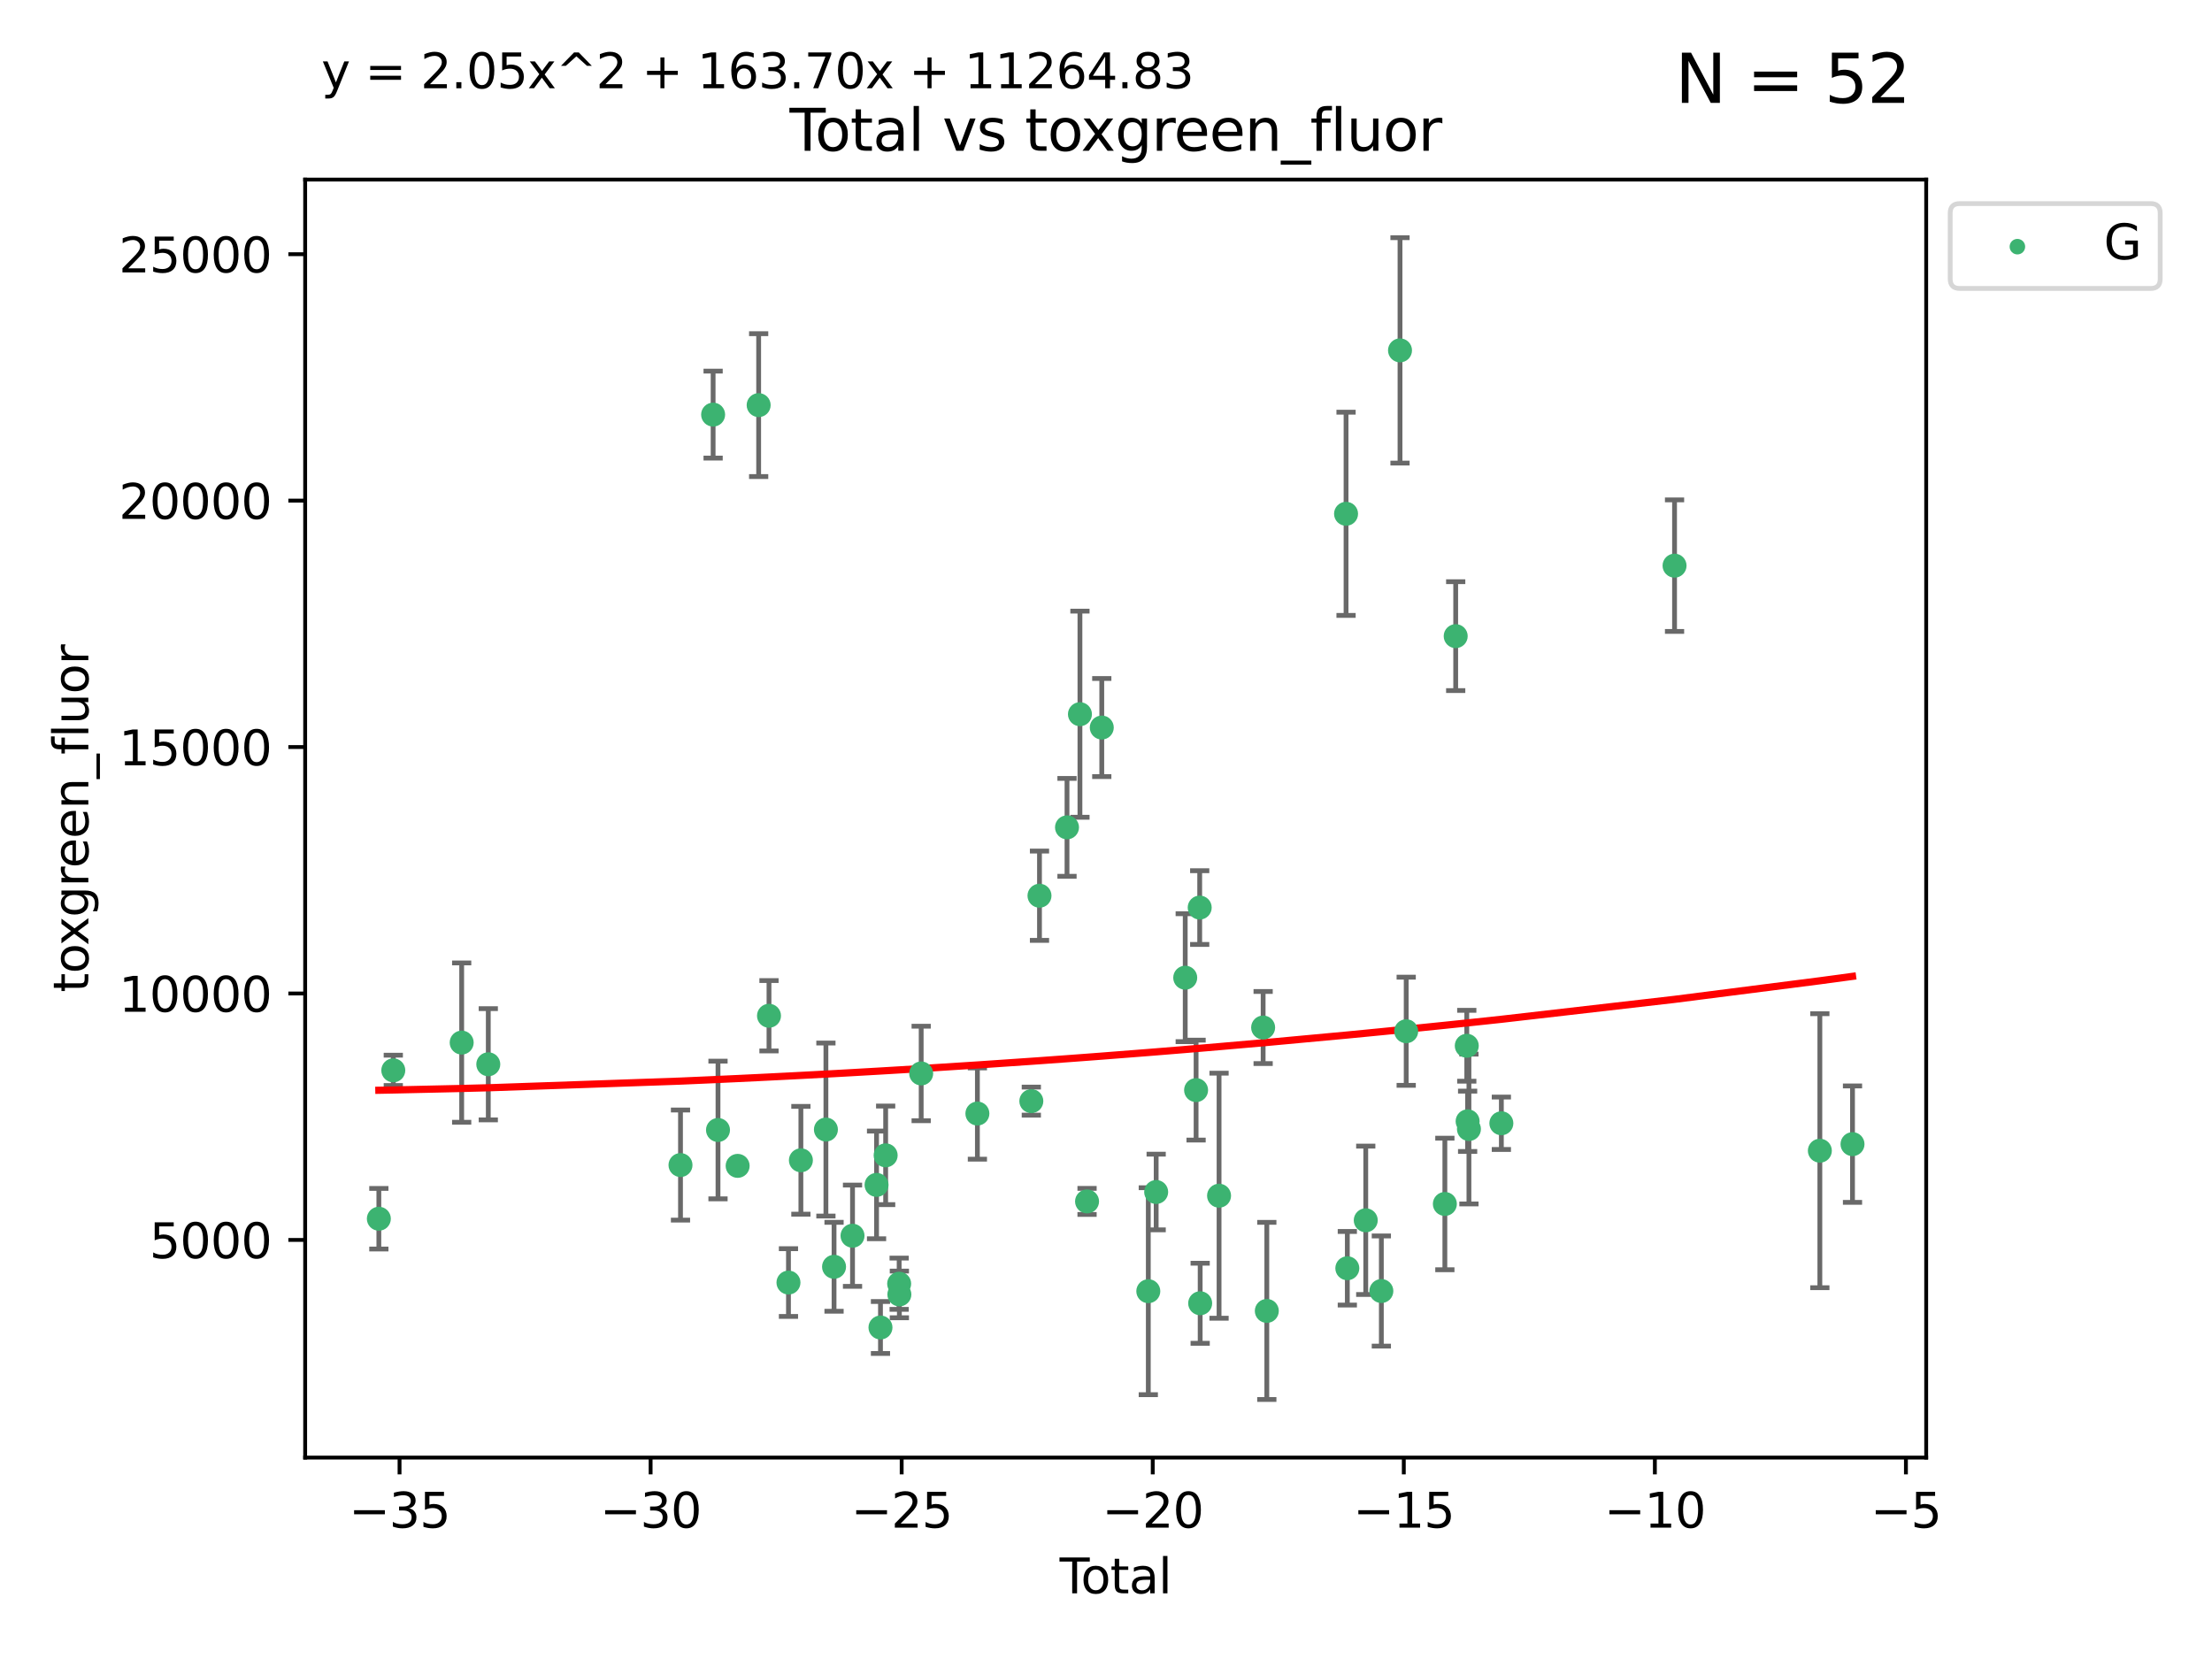 <?xml version="1.0" encoding="utf-8" standalone="no"?>
<!DOCTYPE svg PUBLIC "-//W3C//DTD SVG 1.1//EN"
  "http://www.w3.org/Graphics/SVG/1.1/DTD/svg11.dtd">
<svg xmlns:xlink="http://www.w3.org/1999/xlink" width="460.8pt" height="345.6pt" viewBox="0 0 460.8 345.6" xmlns="http://www.w3.org/2000/svg" version="1.1">
 <defs>
  <style type="text/css">*{stroke-linejoin: round; stroke-linecap: butt}</style>
 </defs>
 <g id="figure_1">
  <g id="patch_1">
   <path d="M 0 345.6 
L 460.8 345.6 
L 460.8 0 
L 0 0 
z
" style="fill: #ffffff"/>
  </g>
  <g id="axes_1">
   <g id="patch_2">
    <path d="M 63.571 303.64 
L 401.26 303.64 
L 401.26 37.411 
L 63.571 37.411 
z
" style="fill: #ffffff"/>
   </g>
   <g id="PathCollection_1">
    <defs>
     <path id="m12dd22b349" d="M 0 1.118 
C 0.297 1.118 0.581 1 0.791 0.791 
C 1 0.581 1.118 0.297 1.118 0 
C 1.118 -0.297 1 -0.581 0.791 -0.791 
C 0.581 -1 0.297 -1.118 0 -1.118 
C -0.297 -1.118 -0.581 -1 -0.791 -0.791 
C -1 -0.581 -1.118 -0.297 -1.118 0 
C -1.118 0.297 -1 0.581 -0.791 0.791 
C -0.581 1 -0.297 1.118 0 1.118 
z
" style="stroke: #3cb371"/>
    </defs>
    <g clip-path="url(#p14fd85a8a6)">
     <use xlink:href="#m12dd22b349" x="78.921" y="253.883" style="fill: #3cb371; stroke: #3cb371"/>
     <use xlink:href="#m12dd22b349" x="81.93" y="222.974" style="fill: #3cb371; stroke: #3cb371"/>
     <use xlink:href="#m12dd22b349" x="96.177" y="217.19" style="fill: #3cb371; stroke: #3cb371"/>
     <use xlink:href="#m12dd22b349" x="101.719" y="221.708" style="fill: #3cb371; stroke: #3cb371"/>
     <use xlink:href="#m12dd22b349" x="141.76" y="242.703" style="fill: #3cb371; stroke: #3cb371"/>
     <use xlink:href="#m12dd22b349" x="148.556" y="86.371" style="fill: #3cb371; stroke: #3cb371"/>
     <use xlink:href="#m12dd22b349" x="149.573" y="235.399" style="fill: #3cb371; stroke: #3cb371"/>
     <use xlink:href="#m12dd22b349" x="153.665" y="242.871" style="fill: #3cb371; stroke: #3cb371"/>
     <use xlink:href="#m12dd22b349" x="158.042" y="84.394" style="fill: #3cb371; stroke: #3cb371"/>
     <use xlink:href="#m12dd22b349" x="160.196" y="211.603" style="fill: #3cb371; stroke: #3cb371"/>
     <use xlink:href="#m12dd22b349" x="164.252" y="267.18" style="fill: #3cb371; stroke: #3cb371"/>
     <use xlink:href="#m12dd22b349" x="166.84" y="241.71" style="fill: #3cb371; stroke: #3cb371"/>
     <use xlink:href="#m12dd22b349" x="172.053" y="235.304" style="fill: #3cb371; stroke: #3cb371"/>
     <use xlink:href="#m12dd22b349" x="173.747" y="263.895" style="fill: #3cb371; stroke: #3cb371"/>
     <use xlink:href="#m12dd22b349" x="177.596" y="257.425" style="fill: #3cb371; stroke: #3cb371"/>
     <use xlink:href="#m12dd22b349" x="182.603" y="246.836" style="fill: #3cb371; stroke: #3cb371"/>
     <use xlink:href="#m12dd22b349" x="183.419" y="276.541" style="fill: #3cb371; stroke: #3cb371"/>
     <use xlink:href="#m12dd22b349" x="184.499" y="240.679" style="fill: #3cb371; stroke: #3cb371"/>
     <use xlink:href="#m12dd22b349" x="187.311" y="267.423" style="fill: #3cb371; stroke: #3cb371"/>
     <use xlink:href="#m12dd22b349" x="187.355" y="269.653" style="fill: #3cb371; stroke: #3cb371"/>
     <use xlink:href="#m12dd22b349" x="191.898" y="223.62" style="fill: #3cb371; stroke: #3cb371"/>
     <use xlink:href="#m12dd22b349" x="203.61" y="231.973" style="fill: #3cb371; stroke: #3cb371"/>
     <use xlink:href="#m12dd22b349" x="214.844" y="229.383" style="fill: #3cb371; stroke: #3cb371"/>
     <use xlink:href="#m12dd22b349" x="216.545" y="186.594" style="fill: #3cb371; stroke: #3cb371"/>
     <use xlink:href="#m12dd22b349" x="222.277" y="172.353" style="fill: #3cb371; stroke: #3cb371"/>
     <use xlink:href="#m12dd22b349" x="224.972" y="148.78" style="fill: #3cb371; stroke: #3cb371"/>
     <use xlink:href="#m12dd22b349" x="226.453" y="250.277" style="fill: #3cb371; stroke: #3cb371"/>
     <use xlink:href="#m12dd22b349" x="229.52" y="151.561" style="fill: #3cb371; stroke: #3cb371"/>
     <use xlink:href="#m12dd22b349" x="239.213" y="268.982" style="fill: #3cb371; stroke: #3cb371"/>
     <use xlink:href="#m12dd22b349" x="240.851" y="248.317" style="fill: #3cb371; stroke: #3cb371"/>
     <use xlink:href="#m12dd22b349" x="246.904" y="203.672" style="fill: #3cb371; stroke: #3cb371"/>
     <use xlink:href="#m12dd22b349" x="249.167" y="227.09" style="fill: #3cb371; stroke: #3cb371"/>
     <use xlink:href="#m12dd22b349" x="249.92" y="189.063" style="fill: #3cb371; stroke: #3cb371"/>
     <use xlink:href="#m12dd22b349" x="250.017" y="271.492" style="fill: #3cb371; stroke: #3cb371"/>
     <use xlink:href="#m12dd22b349" x="253.952" y="249.087" style="fill: #3cb371; stroke: #3cb371"/>
     <use xlink:href="#m12dd22b349" x="263.134" y="214.053" style="fill: #3cb371; stroke: #3cb371"/>
     <use xlink:href="#m12dd22b349" x="263.901" y="273.089" style="fill: #3cb371; stroke: #3cb371"/>
     <use xlink:href="#m12dd22b349" x="280.407" y="107.034" style="fill: #3cb371; stroke: #3cb371"/>
     <use xlink:href="#m12dd22b349" x="280.673" y="264.2" style="fill: #3cb371; stroke: #3cb371"/>
     <use xlink:href="#m12dd22b349" x="284.511" y="254.21" style="fill: #3cb371; stroke: #3cb371"/>
     <use xlink:href="#m12dd22b349" x="287.76" y="268.946" style="fill: #3cb371; stroke: #3cb371"/>
     <use xlink:href="#m12dd22b349" x="291.648" y="72.989" style="fill: #3cb371; stroke: #3cb371"/>
     <use xlink:href="#m12dd22b349" x="292.937" y="214.827" style="fill: #3cb371; stroke: #3cb371"/>
     <use xlink:href="#m12dd22b349" x="300.991" y="250.806" style="fill: #3cb371; stroke: #3cb371"/>
     <use xlink:href="#m12dd22b349" x="303.248" y="132.52" style="fill: #3cb371; stroke: #3cb371"/>
     <use xlink:href="#m12dd22b349" x="305.556" y="217.851" style="fill: #3cb371; stroke: #3cb371"/>
     <use xlink:href="#m12dd22b349" x="305.733" y="233.587" style="fill: #3cb371; stroke: #3cb371"/>
     <use xlink:href="#m12dd22b349" x="306.006" y="235.197" style="fill: #3cb371; stroke: #3cb371"/>
     <use xlink:href="#m12dd22b349" x="312.761" y="233.999" style="fill: #3cb371; stroke: #3cb371"/>
     <use xlink:href="#m12dd22b349" x="348.839" y="117.838" style="fill: #3cb371; stroke: #3cb371"/>
     <use xlink:href="#m12dd22b349" x="379.109" y="239.714" style="fill: #3cb371; stroke: #3cb371"/>
     <use xlink:href="#m12dd22b349" x="385.911" y="238.346" style="fill: #3cb371; stroke: #3cb371"/>
    </g>
   </g>
   <g id="matplotlib.axis_1">
    <g id="xtick_1">
     <g id="line2d_1">
      <defs>
       <path id="m8a5998ded7" d="M 0 0 
L 0 3.5 
" style="stroke: #000000; stroke-width: 0.8"/>
      </defs>
      <g>
       <use xlink:href="#m8a5998ded7" x="83.232" y="303.64" style="stroke: #000000; stroke-width: 0.8"/>
      </g>
     </g>
     <g id="text_1">
      <!-- −35 -->
      <g transform="translate(72.68 318.238)scale(0.1 -0.1)">
       <defs>
        <path id="DejaVuSans-2212" d="M 678 2272 
L 4684 2272 
L 4684 1741 
L 678 1741 
L 678 2272 
z
" transform="scale(0.016)"/>
        <path id="DejaVuSans-33" d="M 2597 2516 
Q 3050 2419 3304 2112 
Q 3559 1806 3559 1356 
Q 3559 666 3084 287 
Q 2609 -91 1734 -91 
Q 1441 -91 1130 -33 
Q 819 25 488 141 
L 488 750 
Q 750 597 1062 519 
Q 1375 441 1716 441 
Q 2309 441 2620 675 
Q 2931 909 2931 1356 
Q 2931 1769 2642 2001 
Q 2353 2234 1838 2234 
L 1294 2234 
L 1294 2753 
L 1863 2753 
Q 2328 2753 2575 2939 
Q 2822 3125 2822 3475 
Q 2822 3834 2567 4026 
Q 2313 4219 1838 4219 
Q 1578 4219 1281 4162 
Q 984 4106 628 3988 
L 628 4550 
Q 988 4650 1302 4700 
Q 1616 4750 1894 4750 
Q 2613 4750 3031 4423 
Q 3450 4097 3450 3541 
Q 3450 3153 3228 2886 
Q 3006 2619 2597 2516 
z
" transform="scale(0.016)"/>
        <path id="DejaVuSans-35" d="M 691 4666 
L 3169 4666 
L 3169 4134 
L 1269 4134 
L 1269 2991 
Q 1406 3038 1543 3061 
Q 1681 3084 1819 3084 
Q 2600 3084 3056 2656 
Q 3513 2228 3513 1497 
Q 3513 744 3044 326 
Q 2575 -91 1722 -91 
Q 1428 -91 1123 -41 
Q 819 9 494 109 
L 494 744 
Q 775 591 1075 516 
Q 1375 441 1709 441 
Q 2250 441 2565 725 
Q 2881 1009 2881 1497 
Q 2881 1984 2565 2268 
Q 2250 2553 1709 2553 
Q 1456 2553 1204 2497 
Q 953 2441 691 2322 
L 691 4666 
z
" transform="scale(0.016)"/>
       </defs>
       <use xlink:href="#DejaVuSans-2212"/>
       <use xlink:href="#DejaVuSans-33" x="83.789"/>
       <use xlink:href="#DejaVuSans-35" x="147.412"/>
      </g>
     </g>
    </g>
    <g id="xtick_2">
     <g id="line2d_2">
      <g>
       <use xlink:href="#m8a5998ded7" x="135.534" y="303.64" style="stroke: #000000; stroke-width: 0.8"/>
      </g>
     </g>
     <g id="text_2">
      <!-- −30 -->
      <g transform="translate(124.981 318.238)scale(0.1 -0.1)">
       <defs>
        <path id="DejaVuSans-30" d="M 2034 4250 
Q 1547 4250 1301 3770 
Q 1056 3291 1056 2328 
Q 1056 1369 1301 889 
Q 1547 409 2034 409 
Q 2525 409 2770 889 
Q 3016 1369 3016 2328 
Q 3016 3291 2770 3770 
Q 2525 4250 2034 4250 
z
M 2034 4750 
Q 2819 4750 3233 4129 
Q 3647 3509 3647 2328 
Q 3647 1150 3233 529 
Q 2819 -91 2034 -91 
Q 1250 -91 836 529 
Q 422 1150 422 2328 
Q 422 3509 836 4129 
Q 1250 4750 2034 4750 
z
" transform="scale(0.016)"/>
       </defs>
       <use xlink:href="#DejaVuSans-2212"/>
       <use xlink:href="#DejaVuSans-33" x="83.789"/>
       <use xlink:href="#DejaVuSans-30" x="147.412"/>
      </g>
     </g>
    </g>
    <g id="xtick_3">
     <g id="line2d_3">
      <g>
       <use xlink:href="#m8a5998ded7" x="187.835" y="303.64" style="stroke: #000000; stroke-width: 0.8"/>
      </g>
     </g>
     <g id="text_3">
      <!-- −25 -->
      <g transform="translate(177.283 318.238)scale(0.1 -0.1)">
       <defs>
        <path id="DejaVuSans-32" d="M 1228 531 
L 3431 531 
L 3431 0 
L 469 0 
L 469 531 
Q 828 903 1448 1529 
Q 2069 2156 2228 2338 
Q 2531 2678 2651 2914 
Q 2772 3150 2772 3378 
Q 2772 3750 2511 3984 
Q 2250 4219 1831 4219 
Q 1534 4219 1204 4116 
Q 875 4013 500 3803 
L 500 4441 
Q 881 4594 1212 4672 
Q 1544 4750 1819 4750 
Q 2544 4750 2975 4387 
Q 3406 4025 3406 3419 
Q 3406 3131 3298 2873 
Q 3191 2616 2906 2266 
Q 2828 2175 2409 1742 
Q 1991 1309 1228 531 
z
" transform="scale(0.016)"/>
       </defs>
       <use xlink:href="#DejaVuSans-2212"/>
       <use xlink:href="#DejaVuSans-32" x="83.789"/>
       <use xlink:href="#DejaVuSans-35" x="147.412"/>
      </g>
     </g>
    </g>
    <g id="xtick_4">
     <g id="line2d_4">
      <g>
       <use xlink:href="#m8a5998ded7" x="240.136" y="303.64" style="stroke: #000000; stroke-width: 0.8"/>
      </g>
     </g>
     <g id="text_4">
      <!-- −20 -->
      <g transform="translate(229.584 318.238)scale(0.1 -0.1)">
       <use xlink:href="#DejaVuSans-2212"/>
       <use xlink:href="#DejaVuSans-32" x="83.789"/>
       <use xlink:href="#DejaVuSans-30" x="147.412"/>
      </g>
     </g>
    </g>
    <g id="xtick_5">
     <g id="line2d_5">
      <g>
       <use xlink:href="#m8a5998ded7" x="292.437" y="303.64" style="stroke: #000000; stroke-width: 0.8"/>
      </g>
     </g>
     <g id="text_5">
      <!-- −15 -->
      <g transform="translate(281.885 318.238)scale(0.1 -0.1)">
       <defs>
        <path id="DejaVuSans-31" d="M 794 531 
L 1825 531 
L 1825 4091 
L 703 3866 
L 703 4441 
L 1819 4666 
L 2450 4666 
L 2450 531 
L 3481 531 
L 3481 0 
L 794 0 
L 794 531 
z
" transform="scale(0.016)"/>
       </defs>
       <use xlink:href="#DejaVuSans-2212"/>
       <use xlink:href="#DejaVuSans-31" x="83.789"/>
       <use xlink:href="#DejaVuSans-35" x="147.412"/>
      </g>
     </g>
    </g>
    <g id="xtick_6">
     <g id="line2d_6">
      <g>
       <use xlink:href="#m8a5998ded7" x="344.739" y="303.64" style="stroke: #000000; stroke-width: 0.8"/>
      </g>
     </g>
     <g id="text_6">
      <!-- −10 -->
      <g transform="translate(334.186 318.238)scale(0.1 -0.1)">
       <use xlink:href="#DejaVuSans-2212"/>
       <use xlink:href="#DejaVuSans-31" x="83.789"/>
       <use xlink:href="#DejaVuSans-30" x="147.412"/>
      </g>
     </g>
    </g>
    <g id="xtick_7">
     <g id="line2d_7">
      <g>
       <use xlink:href="#m8a5998ded7" x="397.04" y="303.64" style="stroke: #000000; stroke-width: 0.8"/>
      </g>
     </g>
     <g id="text_7">
      <!-- −5 -->
      <g transform="translate(389.669 318.238)scale(0.1 -0.1)">
       <use xlink:href="#DejaVuSans-2212"/>
       <use xlink:href="#DejaVuSans-35" x="83.789"/>
      </g>
     </g>
    </g>
    <g id="text_8">
     <!-- Total -->
     <g transform="translate(220.739 331.917)scale(0.1 -0.1)">
      <defs>
       <path id="DejaVuSans-54" d="M -19 4666 
L 3928 4666 
L 3928 4134 
L 2272 4134 
L 2272 0 
L 1638 0 
L 1638 4134 
L -19 4134 
L -19 4666 
z
" transform="scale(0.016)"/>
       <path id="DejaVuSans-6f" d="M 1959 3097 
Q 1497 3097 1228 2736 
Q 959 2375 959 1747 
Q 959 1119 1226 758 
Q 1494 397 1959 397 
Q 2419 397 2687 759 
Q 2956 1122 2956 1747 
Q 2956 2369 2687 2733 
Q 2419 3097 1959 3097 
z
M 1959 3584 
Q 2709 3584 3137 3096 
Q 3566 2609 3566 1747 
Q 3566 888 3137 398 
Q 2709 -91 1959 -91 
Q 1206 -91 779 398 
Q 353 888 353 1747 
Q 353 2609 779 3096 
Q 1206 3584 1959 3584 
z
" transform="scale(0.016)"/>
       <path id="DejaVuSans-74" d="M 1172 4494 
L 1172 3500 
L 2356 3500 
L 2356 3053 
L 1172 3053 
L 1172 1153 
Q 1172 725 1289 603 
Q 1406 481 1766 481 
L 2356 481 
L 2356 0 
L 1766 0 
Q 1100 0 847 248 
Q 594 497 594 1153 
L 594 3053 
L 172 3053 
L 172 3500 
L 594 3500 
L 594 4494 
L 1172 4494 
z
" transform="scale(0.016)"/>
       <path id="DejaVuSans-61" d="M 2194 1759 
Q 1497 1759 1228 1600 
Q 959 1441 959 1056 
Q 959 750 1161 570 
Q 1363 391 1709 391 
Q 2188 391 2477 730 
Q 2766 1069 2766 1631 
L 2766 1759 
L 2194 1759 
z
M 3341 1997 
L 3341 0 
L 2766 0 
L 2766 531 
Q 2569 213 2275 61 
Q 1981 -91 1556 -91 
Q 1019 -91 701 211 
Q 384 513 384 1019 
Q 384 1609 779 1909 
Q 1175 2209 1959 2209 
L 2766 2209 
L 2766 2266 
Q 2766 2663 2505 2880 
Q 2244 3097 1772 3097 
Q 1472 3097 1187 3025 
Q 903 2953 641 2809 
L 641 3341 
Q 956 3463 1253 3523 
Q 1550 3584 1831 3584 
Q 2591 3584 2966 3190 
Q 3341 2797 3341 1997 
z
" transform="scale(0.016)"/>
       <path id="DejaVuSans-6c" d="M 603 4863 
L 1178 4863 
L 1178 0 
L 603 0 
L 603 4863 
z
" transform="scale(0.016)"/>
      </defs>
      <use xlink:href="#DejaVuSans-54"/>
      <use xlink:href="#DejaVuSans-6f" x="44.084"/>
      <use xlink:href="#DejaVuSans-74" x="105.266"/>
      <use xlink:href="#DejaVuSans-61" x="144.475"/>
      <use xlink:href="#DejaVuSans-6c" x="205.754"/>
     </g>
    </g>
   </g>
   <g id="matplotlib.axis_2">
    <g id="ytick_1">
     <g id="line2d_8">
      <defs>
       <path id="m45da92b16a" d="M 0 0 
L -3.5 0 
" style="stroke: #000000; stroke-width: 0.8"/>
      </defs>
      <g>
       <use xlink:href="#m45da92b16a" x="63.571" y="258.301" style="stroke: #000000; stroke-width: 0.8"/>
      </g>
     </g>
     <g id="text_9">
      <!-- 5000 -->
      <g transform="translate(31.121 262.1)scale(0.1 -0.1)">
       <use xlink:href="#DejaVuSans-35"/>
       <use xlink:href="#DejaVuSans-30" x="63.623"/>
       <use xlink:href="#DejaVuSans-30" x="127.246"/>
       <use xlink:href="#DejaVuSans-30" x="190.869"/>
      </g>
     </g>
    </g>
    <g id="ytick_2">
     <g id="line2d_9">
      <g>
       <use xlink:href="#m45da92b16a" x="63.571" y="206.963" style="stroke: #000000; stroke-width: 0.8"/>
      </g>
     </g>
     <g id="text_10">
      <!-- 10000 -->
      <g transform="translate(24.759 210.763)scale(0.1 -0.1)">
       <use xlink:href="#DejaVuSans-31"/>
       <use xlink:href="#DejaVuSans-30" x="63.623"/>
       <use xlink:href="#DejaVuSans-30" x="127.246"/>
       <use xlink:href="#DejaVuSans-30" x="190.869"/>
       <use xlink:href="#DejaVuSans-30" x="254.492"/>
      </g>
     </g>
    </g>
    <g id="ytick_3">
     <g id="line2d_10">
      <g>
       <use xlink:href="#m45da92b16a" x="63.571" y="155.626" style="stroke: #000000; stroke-width: 0.8"/>
      </g>
     </g>
     <g id="text_11">
      <!-- 15000 -->
      <g transform="translate(24.759 159.425)scale(0.1 -0.1)">
       <use xlink:href="#DejaVuSans-31"/>
       <use xlink:href="#DejaVuSans-35" x="63.623"/>
       <use xlink:href="#DejaVuSans-30" x="127.246"/>
       <use xlink:href="#DejaVuSans-30" x="190.869"/>
       <use xlink:href="#DejaVuSans-30" x="254.492"/>
      </g>
     </g>
    </g>
    <g id="ytick_4">
     <g id="line2d_11">
      <g>
       <use xlink:href="#m45da92b16a" x="63.571" y="104.288" style="stroke: #000000; stroke-width: 0.8"/>
      </g>
     </g>
     <g id="text_12">
      <!-- 20000 -->
      <g transform="translate(24.759 108.088)scale(0.1 -0.1)">
       <use xlink:href="#DejaVuSans-32"/>
       <use xlink:href="#DejaVuSans-30" x="63.623"/>
       <use xlink:href="#DejaVuSans-30" x="127.246"/>
       <use xlink:href="#DejaVuSans-30" x="190.869"/>
       <use xlink:href="#DejaVuSans-30" x="254.492"/>
      </g>
     </g>
    </g>
    <g id="ytick_5">
     <g id="line2d_12">
      <g>
       <use xlink:href="#m45da92b16a" x="63.571" y="52.951" style="stroke: #000000; stroke-width: 0.8"/>
      </g>
     </g>
     <g id="text_13">
      <!-- 25000 -->
      <g transform="translate(24.759 56.75)scale(0.1 -0.1)">
       <use xlink:href="#DejaVuSans-32"/>
       <use xlink:href="#DejaVuSans-35" x="63.623"/>
       <use xlink:href="#DejaVuSans-30" x="127.246"/>
       <use xlink:href="#DejaVuSans-30" x="190.869"/>
       <use xlink:href="#DejaVuSans-30" x="254.492"/>
      </g>
     </g>
    </g>
    <g id="text_14">
     <!-- toxgreen_fluor -->
     <g transform="translate(18.401 206.72)rotate(-90)scale(0.1 -0.1)">
      <defs>
       <path id="DejaVuSans-78" d="M 3513 3500 
L 2247 1797 
L 3578 0 
L 2900 0 
L 1881 1375 
L 863 0 
L 184 0 
L 1544 1831 
L 300 3500 
L 978 3500 
L 1906 2253 
L 2834 3500 
L 3513 3500 
z
" transform="scale(0.016)"/>
       <path id="DejaVuSans-67" d="M 2906 1791 
Q 2906 2416 2648 2759 
Q 2391 3103 1925 3103 
Q 1463 3103 1205 2759 
Q 947 2416 947 1791 
Q 947 1169 1205 825 
Q 1463 481 1925 481 
Q 2391 481 2648 825 
Q 2906 1169 2906 1791 
z
M 3481 434 
Q 3481 -459 3084 -895 
Q 2688 -1331 1869 -1331 
Q 1566 -1331 1297 -1286 
Q 1028 -1241 775 -1147 
L 775 -588 
Q 1028 -725 1275 -790 
Q 1522 -856 1778 -856 
Q 2344 -856 2625 -561 
Q 2906 -266 2906 331 
L 2906 616 
Q 2728 306 2450 153 
Q 2172 0 1784 0 
Q 1141 0 747 490 
Q 353 981 353 1791 
Q 353 2603 747 3093 
Q 1141 3584 1784 3584 
Q 2172 3584 2450 3431 
Q 2728 3278 2906 2969 
L 2906 3500 
L 3481 3500 
L 3481 434 
z
" transform="scale(0.016)"/>
       <path id="DejaVuSans-72" d="M 2631 2963 
Q 2534 3019 2420 3045 
Q 2306 3072 2169 3072 
Q 1681 3072 1420 2755 
Q 1159 2438 1159 1844 
L 1159 0 
L 581 0 
L 581 3500 
L 1159 3500 
L 1159 2956 
Q 1341 3275 1631 3429 
Q 1922 3584 2338 3584 
Q 2397 3584 2469 3576 
Q 2541 3569 2628 3553 
L 2631 2963 
z
" transform="scale(0.016)"/>
       <path id="DejaVuSans-65" d="M 3597 1894 
L 3597 1613 
L 953 1613 
Q 991 1019 1311 708 
Q 1631 397 2203 397 
Q 2534 397 2845 478 
Q 3156 559 3463 722 
L 3463 178 
Q 3153 47 2828 -22 
Q 2503 -91 2169 -91 
Q 1331 -91 842 396 
Q 353 884 353 1716 
Q 353 2575 817 3079 
Q 1281 3584 2069 3584 
Q 2775 3584 3186 3129 
Q 3597 2675 3597 1894 
z
M 3022 2063 
Q 3016 2534 2758 2815 
Q 2500 3097 2075 3097 
Q 1594 3097 1305 2825 
Q 1016 2553 972 2059 
L 3022 2063 
z
" transform="scale(0.016)"/>
       <path id="DejaVuSans-6e" d="M 3513 2113 
L 3513 0 
L 2938 0 
L 2938 2094 
Q 2938 2591 2744 2837 
Q 2550 3084 2163 3084 
Q 1697 3084 1428 2787 
Q 1159 2491 1159 1978 
L 1159 0 
L 581 0 
L 581 3500 
L 1159 3500 
L 1159 2956 
Q 1366 3272 1645 3428 
Q 1925 3584 2291 3584 
Q 2894 3584 3203 3211 
Q 3513 2838 3513 2113 
z
" transform="scale(0.016)"/>
       <path id="DejaVuSans-5f" d="M 3263 -1063 
L 3263 -1509 
L -63 -1509 
L -63 -1063 
L 3263 -1063 
z
" transform="scale(0.016)"/>
       <path id="DejaVuSans-66" d="M 2375 4863 
L 2375 4384 
L 1825 4384 
Q 1516 4384 1395 4259 
Q 1275 4134 1275 3809 
L 1275 3500 
L 2222 3500 
L 2222 3053 
L 1275 3053 
L 1275 0 
L 697 0 
L 697 3053 
L 147 3053 
L 147 3500 
L 697 3500 
L 697 3744 
Q 697 4328 969 4595 
Q 1241 4863 1831 4863 
L 2375 4863 
z
" transform="scale(0.016)"/>
       <path id="DejaVuSans-75" d="M 544 1381 
L 544 3500 
L 1119 3500 
L 1119 1403 
Q 1119 906 1312 657 
Q 1506 409 1894 409 
Q 2359 409 2629 706 
Q 2900 1003 2900 1516 
L 2900 3500 
L 3475 3500 
L 3475 0 
L 2900 0 
L 2900 538 
Q 2691 219 2414 64 
Q 2138 -91 1772 -91 
Q 1169 -91 856 284 
Q 544 659 544 1381 
z
M 1991 3584 
L 1991 3584 
z
" transform="scale(0.016)"/>
      </defs>
      <use xlink:href="#DejaVuSans-74"/>
      <use xlink:href="#DejaVuSans-6f" x="39.209"/>
      <use xlink:href="#DejaVuSans-78" x="97.266"/>
      <use xlink:href="#DejaVuSans-67" x="156.445"/>
      <use xlink:href="#DejaVuSans-72" x="219.922"/>
      <use xlink:href="#DejaVuSans-65" x="258.785"/>
      <use xlink:href="#DejaVuSans-65" x="320.309"/>
      <use xlink:href="#DejaVuSans-6e" x="381.832"/>
      <use xlink:href="#DejaVuSans-5f" x="445.211"/>
      <use xlink:href="#DejaVuSans-66" x="495.211"/>
      <use xlink:href="#DejaVuSans-6c" x="530.416"/>
      <use xlink:href="#DejaVuSans-75" x="558.199"/>
      <use xlink:href="#DejaVuSans-6f" x="621.578"/>
      <use xlink:href="#DejaVuSans-72" x="682.76"/>
     </g>
    </g>
   </g>
   <g id="LineCollection_1">
    <path d="M 78.921 260.196 
L 78.921 247.571 
" clip-path="url(#p14fd85a8a6)" style="fill: none; stroke: #696969"/>
    <path d="M 81.93 226.137 
L 81.93 219.812 
" clip-path="url(#p14fd85a8a6)" style="fill: none; stroke: #696969"/>
    <path d="M 96.177 233.783 
L 96.177 200.597 
" clip-path="url(#p14fd85a8a6)" style="fill: none; stroke: #696969"/>
    <path d="M 101.719 233.297 
L 101.719 210.12 
" clip-path="url(#p14fd85a8a6)" style="fill: none; stroke: #696969"/>
    <path d="M 141.76 254.172 
L 141.76 231.235 
" clip-path="url(#p14fd85a8a6)" style="fill: none; stroke: #696969"/>
    <path d="M 148.556 95.429 
L 148.556 77.312 
" clip-path="url(#p14fd85a8a6)" style="fill: none; stroke: #696969"/>
    <path d="M 149.573 249.74 
L 149.573 221.058 
" clip-path="url(#p14fd85a8a6)" style="fill: none; stroke: #696969"/>
    <path d="M 153.665 243.743 
L 153.665 241.999 
" clip-path="url(#p14fd85a8a6)" style="fill: none; stroke: #696969"/>
    <path d="M 158.042 99.276 
L 158.042 69.512 
" clip-path="url(#p14fd85a8a6)" style="fill: none; stroke: #696969"/>
    <path d="M 160.196 218.932 
L 160.196 204.273 
" clip-path="url(#p14fd85a8a6)" style="fill: none; stroke: #696969"/>
    <path d="M 164.252 274.238 
L 164.252 260.123 
" clip-path="url(#p14fd85a8a6)" style="fill: none; stroke: #696969"/>
    <path d="M 166.84 252.937 
L 166.84 230.482 
" clip-path="url(#p14fd85a8a6)" style="fill: none; stroke: #696969"/>
    <path d="M 172.053 253.326 
L 172.053 217.281 
" clip-path="url(#p14fd85a8a6)" style="fill: none; stroke: #696969"/>
    <path d="M 173.747 273.159 
L 173.747 254.632 
" clip-path="url(#p14fd85a8a6)" style="fill: none; stroke: #696969"/>
    <path d="M 177.596 267.974 
L 177.596 246.876 
" clip-path="url(#p14fd85a8a6)" style="fill: none; stroke: #696969"/>
    <path d="M 182.603 258.051 
L 182.603 235.621 
" clip-path="url(#p14fd85a8a6)" style="fill: none; stroke: #696969"/>
    <path d="M 183.419 281.956 
L 183.419 271.127 
" clip-path="url(#p14fd85a8a6)" style="fill: none; stroke: #696969"/>
    <path d="M 184.499 250.945 
L 184.499 230.413 
" clip-path="url(#p14fd85a8a6)" style="fill: none; stroke: #696969"/>
    <path d="M 187.311 272.764 
L 187.311 262.082 
" clip-path="url(#p14fd85a8a6)" style="fill: none; stroke: #696969"/>
    <path d="M 187.355 274.516 
L 187.355 264.79 
" clip-path="url(#p14fd85a8a6)" style="fill: none; stroke: #696969"/>
    <path d="M 191.898 233.463 
L 191.898 213.778 
" clip-path="url(#p14fd85a8a6)" style="fill: none; stroke: #696969"/>
    <path d="M 203.61 241.476 
L 203.61 222.47 
" clip-path="url(#p14fd85a8a6)" style="fill: none; stroke: #696969"/>
    <path d="M 214.844 232.304 
L 214.844 226.463 
" clip-path="url(#p14fd85a8a6)" style="fill: none; stroke: #696969"/>
    <path d="M 216.545 195.897 
L 216.545 177.292 
" clip-path="url(#p14fd85a8a6)" style="fill: none; stroke: #696969"/>
    <path d="M 222.277 182.55 
L 222.277 162.155 
" clip-path="url(#p14fd85a8a6)" style="fill: none; stroke: #696969"/>
    <path d="M 224.972 170.248 
L 224.972 127.311 
" clip-path="url(#p14fd85a8a6)" style="fill: none; stroke: #696969"/>
    <path d="M 226.453 252.99 
L 226.453 247.564 
" clip-path="url(#p14fd85a8a6)" style="fill: none; stroke: #696969"/>
    <path d="M 229.52 161.776 
L 229.52 141.347 
" clip-path="url(#p14fd85a8a6)" style="fill: none; stroke: #696969"/>
    <path d="M 239.213 290.536 
L 239.213 247.428 
" clip-path="url(#p14fd85a8a6)" style="fill: none; stroke: #696969"/>
    <path d="M 240.851 256.2 
L 240.851 240.433 
" clip-path="url(#p14fd85a8a6)" style="fill: none; stroke: #696969"/>
    <path d="M 246.904 216.995 
L 246.904 190.349 
" clip-path="url(#p14fd85a8a6)" style="fill: none; stroke: #696969"/>
    <path d="M 249.167 237.498 
L 249.167 216.681 
" clip-path="url(#p14fd85a8a6)" style="fill: none; stroke: #696969"/>
    <path d="M 249.92 196.742 
L 249.92 181.384 
" clip-path="url(#p14fd85a8a6)" style="fill: none; stroke: #696969"/>
    <path d="M 250.017 279.833 
L 250.017 263.152 
" clip-path="url(#p14fd85a8a6)" style="fill: none; stroke: #696969"/>
    <path d="M 253.952 274.614 
L 253.952 223.561 
" clip-path="url(#p14fd85a8a6)" style="fill: none; stroke: #696969"/>
    <path d="M 263.134 221.56 
L 263.134 206.546 
" clip-path="url(#p14fd85a8a6)" style="fill: none; stroke: #696969"/>
    <path d="M 263.901 291.539 
L 263.901 254.639 
" clip-path="url(#p14fd85a8a6)" style="fill: none; stroke: #696969"/>
    <path d="M 280.407 128.2 
L 280.407 85.868 
" clip-path="url(#p14fd85a8a6)" style="fill: none; stroke: #696969"/>
    <path d="M 280.673 271.863 
L 280.673 256.536 
" clip-path="url(#p14fd85a8a6)" style="fill: none; stroke: #696969"/>
    <path d="M 284.511 269.665 
L 284.511 238.755 
" clip-path="url(#p14fd85a8a6)" style="fill: none; stroke: #696969"/>
    <path d="M 287.76 280.421 
L 287.76 257.471 
" clip-path="url(#p14fd85a8a6)" style="fill: none; stroke: #696969"/>
    <path d="M 291.648 96.465 
L 291.648 49.513 
" clip-path="url(#p14fd85a8a6)" style="fill: none; stroke: #696969"/>
    <path d="M 292.937 226.091 
L 292.937 203.563 
" clip-path="url(#p14fd85a8a6)" style="fill: none; stroke: #696969"/>
    <path d="M 300.991 264.511 
L 300.991 237.1 
" clip-path="url(#p14fd85a8a6)" style="fill: none; stroke: #696969"/>
    <path d="M 303.248 143.858 
L 303.248 121.182 
" clip-path="url(#p14fd85a8a6)" style="fill: none; stroke: #696969"/>
    <path d="M 305.556 225.233 
L 305.556 210.47 
" clip-path="url(#p14fd85a8a6)" style="fill: none; stroke: #696969"/>
    <path d="M 305.733 239.871 
L 305.733 227.303 
" clip-path="url(#p14fd85a8a6)" style="fill: none; stroke: #696969"/>
    <path d="M 306.006 250.804 
L 306.006 219.591 
" clip-path="url(#p14fd85a8a6)" style="fill: none; stroke: #696969"/>
    <path d="M 312.761 239.456 
L 312.761 228.541 
" clip-path="url(#p14fd85a8a6)" style="fill: none; stroke: #696969"/>
    <path d="M 348.839 131.54 
L 348.839 104.136 
" clip-path="url(#p14fd85a8a6)" style="fill: none; stroke: #696969"/>
    <path d="M 379.109 268.253 
L 379.109 211.174 
" clip-path="url(#p14fd85a8a6)" style="fill: none; stroke: #696969"/>
    <path d="M 385.911 250.469 
L 385.911 226.223 
" clip-path="url(#p14fd85a8a6)" style="fill: none; stroke: #696969"/>
   </g>
   <g id="line2d_13">
    <defs>
     <path id="m4e91db60e3" d="M 2 0 
L -2 -0 
" style="stroke: #696969"/>
    </defs>
    <g clip-path="url(#p14fd85a8a6)">
     <use xlink:href="#m4e91db60e3" x="78.921" y="260.196" style="fill: #696969; stroke: #696969"/>
     <use xlink:href="#m4e91db60e3" x="81.93" y="226.137" style="fill: #696969; stroke: #696969"/>
     <use xlink:href="#m4e91db60e3" x="96.177" y="233.783" style="fill: #696969; stroke: #696969"/>
     <use xlink:href="#m4e91db60e3" x="101.719" y="233.297" style="fill: #696969; stroke: #696969"/>
     <use xlink:href="#m4e91db60e3" x="141.76" y="254.172" style="fill: #696969; stroke: #696969"/>
     <use xlink:href="#m4e91db60e3" x="148.556" y="95.429" style="fill: #696969; stroke: #696969"/>
     <use xlink:href="#m4e91db60e3" x="149.573" y="249.74" style="fill: #696969; stroke: #696969"/>
     <use xlink:href="#m4e91db60e3" x="153.665" y="243.743" style="fill: #696969; stroke: #696969"/>
     <use xlink:href="#m4e91db60e3" x="158.042" y="99.276" style="fill: #696969; stroke: #696969"/>
     <use xlink:href="#m4e91db60e3" x="160.196" y="218.932" style="fill: #696969; stroke: #696969"/>
     <use xlink:href="#m4e91db60e3" x="164.252" y="274.238" style="fill: #696969; stroke: #696969"/>
     <use xlink:href="#m4e91db60e3" x="166.84" y="252.937" style="fill: #696969; stroke: #696969"/>
     <use xlink:href="#m4e91db60e3" x="172.053" y="253.326" style="fill: #696969; stroke: #696969"/>
     <use xlink:href="#m4e91db60e3" x="173.747" y="273.159" style="fill: #696969; stroke: #696969"/>
     <use xlink:href="#m4e91db60e3" x="177.596" y="267.974" style="fill: #696969; stroke: #696969"/>
     <use xlink:href="#m4e91db60e3" x="182.603" y="258.051" style="fill: #696969; stroke: #696969"/>
     <use xlink:href="#m4e91db60e3" x="183.419" y="281.956" style="fill: #696969; stroke: #696969"/>
     <use xlink:href="#m4e91db60e3" x="184.499" y="250.945" style="fill: #696969; stroke: #696969"/>
     <use xlink:href="#m4e91db60e3" x="187.311" y="272.764" style="fill: #696969; stroke: #696969"/>
     <use xlink:href="#m4e91db60e3" x="187.355" y="274.516" style="fill: #696969; stroke: #696969"/>
     <use xlink:href="#m4e91db60e3" x="191.898" y="233.463" style="fill: #696969; stroke: #696969"/>
     <use xlink:href="#m4e91db60e3" x="203.61" y="241.476" style="fill: #696969; stroke: #696969"/>
     <use xlink:href="#m4e91db60e3" x="214.844" y="232.304" style="fill: #696969; stroke: #696969"/>
     <use xlink:href="#m4e91db60e3" x="216.545" y="195.897" style="fill: #696969; stroke: #696969"/>
     <use xlink:href="#m4e91db60e3" x="222.277" y="182.55" style="fill: #696969; stroke: #696969"/>
     <use xlink:href="#m4e91db60e3" x="224.972" y="170.248" style="fill: #696969; stroke: #696969"/>
     <use xlink:href="#m4e91db60e3" x="226.453" y="252.99" style="fill: #696969; stroke: #696969"/>
     <use xlink:href="#m4e91db60e3" x="229.52" y="161.776" style="fill: #696969; stroke: #696969"/>
     <use xlink:href="#m4e91db60e3" x="239.213" y="290.536" style="fill: #696969; stroke: #696969"/>
     <use xlink:href="#m4e91db60e3" x="240.851" y="256.2" style="fill: #696969; stroke: #696969"/>
     <use xlink:href="#m4e91db60e3" x="246.904" y="216.995" style="fill: #696969; stroke: #696969"/>
     <use xlink:href="#m4e91db60e3" x="249.167" y="237.498" style="fill: #696969; stroke: #696969"/>
     <use xlink:href="#m4e91db60e3" x="249.92" y="196.742" style="fill: #696969; stroke: #696969"/>
     <use xlink:href="#m4e91db60e3" x="250.017" y="279.833" style="fill: #696969; stroke: #696969"/>
     <use xlink:href="#m4e91db60e3" x="253.952" y="274.614" style="fill: #696969; stroke: #696969"/>
     <use xlink:href="#m4e91db60e3" x="263.134" y="221.56" style="fill: #696969; stroke: #696969"/>
     <use xlink:href="#m4e91db60e3" x="263.901" y="291.539" style="fill: #696969; stroke: #696969"/>
     <use xlink:href="#m4e91db60e3" x="280.407" y="128.2" style="fill: #696969; stroke: #696969"/>
     <use xlink:href="#m4e91db60e3" x="280.673" y="271.863" style="fill: #696969; stroke: #696969"/>
     <use xlink:href="#m4e91db60e3" x="284.511" y="269.665" style="fill: #696969; stroke: #696969"/>
     <use xlink:href="#m4e91db60e3" x="287.76" y="280.421" style="fill: #696969; stroke: #696969"/>
     <use xlink:href="#m4e91db60e3" x="291.648" y="96.465" style="fill: #696969; stroke: #696969"/>
     <use xlink:href="#m4e91db60e3" x="292.937" y="226.091" style="fill: #696969; stroke: #696969"/>
     <use xlink:href="#m4e91db60e3" x="300.991" y="264.511" style="fill: #696969; stroke: #696969"/>
     <use xlink:href="#m4e91db60e3" x="303.248" y="143.858" style="fill: #696969; stroke: #696969"/>
     <use xlink:href="#m4e91db60e3" x="305.556" y="225.233" style="fill: #696969; stroke: #696969"/>
     <use xlink:href="#m4e91db60e3" x="305.733" y="239.871" style="fill: #696969; stroke: #696969"/>
     <use xlink:href="#m4e91db60e3" x="306.006" y="250.804" style="fill: #696969; stroke: #696969"/>
     <use xlink:href="#m4e91db60e3" x="312.761" y="239.456" style="fill: #696969; stroke: #696969"/>
     <use xlink:href="#m4e91db60e3" x="348.839" y="131.54" style="fill: #696969; stroke: #696969"/>
     <use xlink:href="#m4e91db60e3" x="379.109" y="268.253" style="fill: #696969; stroke: #696969"/>
     <use xlink:href="#m4e91db60e3" x="385.911" y="250.469" style="fill: #696969; stroke: #696969"/>
    </g>
   </g>
   <g id="line2d_14">
    <g clip-path="url(#p14fd85a8a6)">
     <use xlink:href="#m4e91db60e3" x="78.921" y="247.571" style="fill: #696969; stroke: #696969"/>
     <use xlink:href="#m4e91db60e3" x="81.93" y="219.812" style="fill: #696969; stroke: #696969"/>
     <use xlink:href="#m4e91db60e3" x="96.177" y="200.597" style="fill: #696969; stroke: #696969"/>
     <use xlink:href="#m4e91db60e3" x="101.719" y="210.12" style="fill: #696969; stroke: #696969"/>
     <use xlink:href="#m4e91db60e3" x="141.76" y="231.235" style="fill: #696969; stroke: #696969"/>
     <use xlink:href="#m4e91db60e3" x="148.556" y="77.312" style="fill: #696969; stroke: #696969"/>
     <use xlink:href="#m4e91db60e3" x="149.573" y="221.058" style="fill: #696969; stroke: #696969"/>
     <use xlink:href="#m4e91db60e3" x="153.665" y="241.999" style="fill: #696969; stroke: #696969"/>
     <use xlink:href="#m4e91db60e3" x="158.042" y="69.512" style="fill: #696969; stroke: #696969"/>
     <use xlink:href="#m4e91db60e3" x="160.196" y="204.273" style="fill: #696969; stroke: #696969"/>
     <use xlink:href="#m4e91db60e3" x="164.252" y="260.123" style="fill: #696969; stroke: #696969"/>
     <use xlink:href="#m4e91db60e3" x="166.84" y="230.482" style="fill: #696969; stroke: #696969"/>
     <use xlink:href="#m4e91db60e3" x="172.053" y="217.281" style="fill: #696969; stroke: #696969"/>
     <use xlink:href="#m4e91db60e3" x="173.747" y="254.632" style="fill: #696969; stroke: #696969"/>
     <use xlink:href="#m4e91db60e3" x="177.596" y="246.876" style="fill: #696969; stroke: #696969"/>
     <use xlink:href="#m4e91db60e3" x="182.603" y="235.621" style="fill: #696969; stroke: #696969"/>
     <use xlink:href="#m4e91db60e3" x="183.419" y="271.127" style="fill: #696969; stroke: #696969"/>
     <use xlink:href="#m4e91db60e3" x="184.499" y="230.413" style="fill: #696969; stroke: #696969"/>
     <use xlink:href="#m4e91db60e3" x="187.311" y="262.082" style="fill: #696969; stroke: #696969"/>
     <use xlink:href="#m4e91db60e3" x="187.355" y="264.79" style="fill: #696969; stroke: #696969"/>
     <use xlink:href="#m4e91db60e3" x="191.898" y="213.778" style="fill: #696969; stroke: #696969"/>
     <use xlink:href="#m4e91db60e3" x="203.61" y="222.47" style="fill: #696969; stroke: #696969"/>
     <use xlink:href="#m4e91db60e3" x="214.844" y="226.463" style="fill: #696969; stroke: #696969"/>
     <use xlink:href="#m4e91db60e3" x="216.545" y="177.292" style="fill: #696969; stroke: #696969"/>
     <use xlink:href="#m4e91db60e3" x="222.277" y="162.155" style="fill: #696969; stroke: #696969"/>
     <use xlink:href="#m4e91db60e3" x="224.972" y="127.311" style="fill: #696969; stroke: #696969"/>
     <use xlink:href="#m4e91db60e3" x="226.453" y="247.564" style="fill: #696969; stroke: #696969"/>
     <use xlink:href="#m4e91db60e3" x="229.52" y="141.347" style="fill: #696969; stroke: #696969"/>
     <use xlink:href="#m4e91db60e3" x="239.213" y="247.428" style="fill: #696969; stroke: #696969"/>
     <use xlink:href="#m4e91db60e3" x="240.851" y="240.433" style="fill: #696969; stroke: #696969"/>
     <use xlink:href="#m4e91db60e3" x="246.904" y="190.349" style="fill: #696969; stroke: #696969"/>
     <use xlink:href="#m4e91db60e3" x="249.167" y="216.681" style="fill: #696969; stroke: #696969"/>
     <use xlink:href="#m4e91db60e3" x="249.92" y="181.384" style="fill: #696969; stroke: #696969"/>
     <use xlink:href="#m4e91db60e3" x="250.017" y="263.152" style="fill: #696969; stroke: #696969"/>
     <use xlink:href="#m4e91db60e3" x="253.952" y="223.561" style="fill: #696969; stroke: #696969"/>
     <use xlink:href="#m4e91db60e3" x="263.134" y="206.546" style="fill: #696969; stroke: #696969"/>
     <use xlink:href="#m4e91db60e3" x="263.901" y="254.639" style="fill: #696969; stroke: #696969"/>
     <use xlink:href="#m4e91db60e3" x="280.407" y="85.868" style="fill: #696969; stroke: #696969"/>
     <use xlink:href="#m4e91db60e3" x="280.673" y="256.536" style="fill: #696969; stroke: #696969"/>
     <use xlink:href="#m4e91db60e3" x="284.511" y="238.755" style="fill: #696969; stroke: #696969"/>
     <use xlink:href="#m4e91db60e3" x="287.76" y="257.471" style="fill: #696969; stroke: #696969"/>
     <use xlink:href="#m4e91db60e3" x="291.648" y="49.513" style="fill: #696969; stroke: #696969"/>
     <use xlink:href="#m4e91db60e3" x="292.937" y="203.563" style="fill: #696969; stroke: #696969"/>
     <use xlink:href="#m4e91db60e3" x="300.991" y="237.1" style="fill: #696969; stroke: #696969"/>
     <use xlink:href="#m4e91db60e3" x="303.248" y="121.182" style="fill: #696969; stroke: #696969"/>
     <use xlink:href="#m4e91db60e3" x="305.556" y="210.47" style="fill: #696969; stroke: #696969"/>
     <use xlink:href="#m4e91db60e3" x="305.733" y="227.303" style="fill: #696969; stroke: #696969"/>
     <use xlink:href="#m4e91db60e3" x="306.006" y="219.591" style="fill: #696969; stroke: #696969"/>
     <use xlink:href="#m4e91db60e3" x="312.761" y="228.541" style="fill: #696969; stroke: #696969"/>
     <use xlink:href="#m4e91db60e3" x="348.839" y="104.136" style="fill: #696969; stroke: #696969"/>
     <use xlink:href="#m4e91db60e3" x="379.109" y="211.174" style="fill: #696969; stroke: #696969"/>
     <use xlink:href="#m4e91db60e3" x="385.911" y="226.223" style="fill: #696969; stroke: #696969"/>
    </g>
   </g>
   <g id="line2d_15">
    <path d="M 78.921 227.12 
L 81.93 227.063 
L 96.177 226.747 
L 101.719 226.603 
L 141.76 225.213 
L 148.556 224.916 
L 149.573 224.869 
L 153.665 224.68 
L 158.042 224.471 
L 160.196 224.365 
L 164.252 224.161 
L 166.84 224.028 
L 172.053 223.751 
L 173.747 223.659 
L 177.596 223.445 
L 182.603 223.159 
L 183.419 223.112 
L 184.499 223.048 
L 187.311 222.881 
L 187.355 222.879 
L 191.898 222.602 
L 203.61 221.853 
L 214.844 221.085 
L 216.545 220.965 
L 222.277 220.55 
L 224.972 220.351 
L 226.453 220.241 
L 229.52 220.009 
L 239.213 219.253 
L 240.851 219.121 
L 246.904 218.627 
L 249.167 218.438 
L 249.92 218.375 
L 250.017 218.367 
L 253.952 218.033 
L 263.134 217.231 
L 263.901 217.163 
L 280.407 215.635 
L 280.673 215.61 
L 284.511 215.239 
L 287.76 214.921 
L 291.648 214.535 
L 292.937 214.405 
L 300.991 213.583 
L 303.248 213.348 
L 305.556 213.106 
L 305.733 213.087 
L 306.006 213.059 
L 312.761 212.337 
L 348.839 208.184 
L 379.109 204.313 
L 385.911 203.395 
" clip-path="url(#p14fd85a8a6)" style="fill: none; stroke: #ff0000; stroke-width: 1.5; stroke-linecap: square"/>
   </g>
   <g id="line2d_16">
    <defs>
     <path id="m93f370d32b" d="M 0 2 
C 0.53 2 1.039 1.789 1.414 1.414 
C 1.789 1.039 2 0.53 2 0 
C 2 -0.53 1.789 -1.039 1.414 -1.414 
C 1.039 -1.789 0.53 -2 0 -2 
C -0.53 -2 -1.039 -1.789 -1.414 -1.414 
C -1.789 -1.039 -2 -0.53 -2 0 
C -2 0.53 -1.789 1.039 -1.414 1.414 
C -1.039 1.789 -0.53 2 0 2 
z
" style="stroke: #3cb371"/>
    </defs>
    <g clip-path="url(#p14fd85a8a6)">
     <use xlink:href="#m93f370d32b" x="78.921" y="253.883" style="fill: #3cb371; stroke: #3cb371"/>
     <use xlink:href="#m93f370d32b" x="81.93" y="222.974" style="fill: #3cb371; stroke: #3cb371"/>
     <use xlink:href="#m93f370d32b" x="96.177" y="217.19" style="fill: #3cb371; stroke: #3cb371"/>
     <use xlink:href="#m93f370d32b" x="101.719" y="221.708" style="fill: #3cb371; stroke: #3cb371"/>
     <use xlink:href="#m93f370d32b" x="141.76" y="242.703" style="fill: #3cb371; stroke: #3cb371"/>
     <use xlink:href="#m93f370d32b" x="148.556" y="86.371" style="fill: #3cb371; stroke: #3cb371"/>
     <use xlink:href="#m93f370d32b" x="149.573" y="235.399" style="fill: #3cb371; stroke: #3cb371"/>
     <use xlink:href="#m93f370d32b" x="153.665" y="242.871" style="fill: #3cb371; stroke: #3cb371"/>
     <use xlink:href="#m93f370d32b" x="158.042" y="84.394" style="fill: #3cb371; stroke: #3cb371"/>
     <use xlink:href="#m93f370d32b" x="160.196" y="211.603" style="fill: #3cb371; stroke: #3cb371"/>
     <use xlink:href="#m93f370d32b" x="164.252" y="267.18" style="fill: #3cb371; stroke: #3cb371"/>
     <use xlink:href="#m93f370d32b" x="166.84" y="241.71" style="fill: #3cb371; stroke: #3cb371"/>
     <use xlink:href="#m93f370d32b" x="172.053" y="235.304" style="fill: #3cb371; stroke: #3cb371"/>
     <use xlink:href="#m93f370d32b" x="173.747" y="263.895" style="fill: #3cb371; stroke: #3cb371"/>
     <use xlink:href="#m93f370d32b" x="177.596" y="257.425" style="fill: #3cb371; stroke: #3cb371"/>
     <use xlink:href="#m93f370d32b" x="182.603" y="246.836" style="fill: #3cb371; stroke: #3cb371"/>
     <use xlink:href="#m93f370d32b" x="183.419" y="276.541" style="fill: #3cb371; stroke: #3cb371"/>
     <use xlink:href="#m93f370d32b" x="184.499" y="240.679" style="fill: #3cb371; stroke: #3cb371"/>
     <use xlink:href="#m93f370d32b" x="187.311" y="267.423" style="fill: #3cb371; stroke: #3cb371"/>
     <use xlink:href="#m93f370d32b" x="187.355" y="269.653" style="fill: #3cb371; stroke: #3cb371"/>
     <use xlink:href="#m93f370d32b" x="191.898" y="223.62" style="fill: #3cb371; stroke: #3cb371"/>
     <use xlink:href="#m93f370d32b" x="203.61" y="231.973" style="fill: #3cb371; stroke: #3cb371"/>
     <use xlink:href="#m93f370d32b" x="214.844" y="229.383" style="fill: #3cb371; stroke: #3cb371"/>
     <use xlink:href="#m93f370d32b" x="216.545" y="186.594" style="fill: #3cb371; stroke: #3cb371"/>
     <use xlink:href="#m93f370d32b" x="222.277" y="172.353" style="fill: #3cb371; stroke: #3cb371"/>
     <use xlink:href="#m93f370d32b" x="224.972" y="148.78" style="fill: #3cb371; stroke: #3cb371"/>
     <use xlink:href="#m93f370d32b" x="226.453" y="250.277" style="fill: #3cb371; stroke: #3cb371"/>
     <use xlink:href="#m93f370d32b" x="229.52" y="151.561" style="fill: #3cb371; stroke: #3cb371"/>
     <use xlink:href="#m93f370d32b" x="239.213" y="268.982" style="fill: #3cb371; stroke: #3cb371"/>
     <use xlink:href="#m93f370d32b" x="240.851" y="248.317" style="fill: #3cb371; stroke: #3cb371"/>
     <use xlink:href="#m93f370d32b" x="246.904" y="203.672" style="fill: #3cb371; stroke: #3cb371"/>
     <use xlink:href="#m93f370d32b" x="249.167" y="227.09" style="fill: #3cb371; stroke: #3cb371"/>
     <use xlink:href="#m93f370d32b" x="249.92" y="189.063" style="fill: #3cb371; stroke: #3cb371"/>
     <use xlink:href="#m93f370d32b" x="250.017" y="271.492" style="fill: #3cb371; stroke: #3cb371"/>
     <use xlink:href="#m93f370d32b" x="253.952" y="249.087" style="fill: #3cb371; stroke: #3cb371"/>
     <use xlink:href="#m93f370d32b" x="263.134" y="214.053" style="fill: #3cb371; stroke: #3cb371"/>
     <use xlink:href="#m93f370d32b" x="263.901" y="273.089" style="fill: #3cb371; stroke: #3cb371"/>
     <use xlink:href="#m93f370d32b" x="280.407" y="107.034" style="fill: #3cb371; stroke: #3cb371"/>
     <use xlink:href="#m93f370d32b" x="280.673" y="264.2" style="fill: #3cb371; stroke: #3cb371"/>
     <use xlink:href="#m93f370d32b" x="284.511" y="254.21" style="fill: #3cb371; stroke: #3cb371"/>
     <use xlink:href="#m93f370d32b" x="287.76" y="268.946" style="fill: #3cb371; stroke: #3cb371"/>
     <use xlink:href="#m93f370d32b" x="291.648" y="72.989" style="fill: #3cb371; stroke: #3cb371"/>
     <use xlink:href="#m93f370d32b" x="292.937" y="214.827" style="fill: #3cb371; stroke: #3cb371"/>
     <use xlink:href="#m93f370d32b" x="300.991" y="250.806" style="fill: #3cb371; stroke: #3cb371"/>
     <use xlink:href="#m93f370d32b" x="303.248" y="132.52" style="fill: #3cb371; stroke: #3cb371"/>
     <use xlink:href="#m93f370d32b" x="305.556" y="217.851" style="fill: #3cb371; stroke: #3cb371"/>
     <use xlink:href="#m93f370d32b" x="305.733" y="233.587" style="fill: #3cb371; stroke: #3cb371"/>
     <use xlink:href="#m93f370d32b" x="306.006" y="235.197" style="fill: #3cb371; stroke: #3cb371"/>
     <use xlink:href="#m93f370d32b" x="312.761" y="233.999" style="fill: #3cb371; stroke: #3cb371"/>
     <use xlink:href="#m93f370d32b" x="348.839" y="117.838" style="fill: #3cb371; stroke: #3cb371"/>
     <use xlink:href="#m93f370d32b" x="379.109" y="239.714" style="fill: #3cb371; stroke: #3cb371"/>
     <use xlink:href="#m93f370d32b" x="385.911" y="238.346" style="fill: #3cb371; stroke: #3cb371"/>
    </g>
   </g>
   <g id="patch_3">
    <path d="M 63.571 303.64 
L 63.571 37.411 
" style="fill: none; stroke: #000000; stroke-width: 0.8; stroke-linejoin: miter; stroke-linecap: square"/>
   </g>
   <g id="patch_4">
    <path d="M 401.26 303.64 
L 401.26 37.411 
" style="fill: none; stroke: #000000; stroke-width: 0.8; stroke-linejoin: miter; stroke-linecap: square"/>
   </g>
   <g id="patch_5">
    <path d="M 63.571 303.64 
L 401.26 303.64 
" style="fill: none; stroke: #000000; stroke-width: 0.8; stroke-linejoin: miter; stroke-linecap: square"/>
   </g>
   <g id="patch_6">
    <path d="M 63.571 37.411 
L 401.26 37.411 
" style="fill: none; stroke: #000000; stroke-width: 0.8; stroke-linejoin: miter; stroke-linecap: square"/>
   </g>
   <g id="text_15">
    <!-- N = 52 -->
    <g transform="translate(348.964 21.426)scale(0.14 -0.14)">
     <defs>
      <path id="DejaVuSans-4e" d="M 628 4666 
L 1478 4666 
L 3547 763 
L 3547 4666 
L 4159 4666 
L 4159 0 
L 3309 0 
L 1241 3903 
L 1241 0 
L 628 0 
L 628 4666 
z
" transform="scale(0.016)"/>
      <path id="DejaVuSans-20" transform="scale(0.016)"/>
      <path id="DejaVuSans-3d" d="M 678 2906 
L 4684 2906 
L 4684 2381 
L 678 2381 
L 678 2906 
z
M 678 1631 
L 4684 1631 
L 4684 1100 
L 678 1100 
L 678 1631 
z
" transform="scale(0.016)"/>
     </defs>
     <use xlink:href="#DejaVuSans-4e"/>
     <use xlink:href="#DejaVuSans-20" x="74.805"/>
     <use xlink:href="#DejaVuSans-3d" x="106.592"/>
     <use xlink:href="#DejaVuSans-20" x="190.381"/>
     <use xlink:href="#DejaVuSans-35" x="222.168"/>
     <use xlink:href="#DejaVuSans-32" x="285.791"/>
    </g>
   </g>
   <g id="text_16">
    <!-- y = 2.05x^2 + 163.70x + 11264.83 -->
    <g transform="translate(66.948 18.387)scale(0.1 -0.1)">
     <defs>
      <path id="DejaVuSans-79" d="M 2059 -325 
Q 1816 -950 1584 -1140 
Q 1353 -1331 966 -1331 
L 506 -1331 
L 506 -850 
L 844 -850 
Q 1081 -850 1212 -737 
Q 1344 -625 1503 -206 
L 1606 56 
L 191 3500 
L 800 3500 
L 1894 763 
L 2988 3500 
L 3597 3500 
L 2059 -325 
z
" transform="scale(0.016)"/>
      <path id="DejaVuSans-2e" d="M 684 794 
L 1344 794 
L 1344 0 
L 684 0 
L 684 794 
z
" transform="scale(0.016)"/>
      <path id="DejaVuSans-5e" d="M 2988 4666 
L 4684 2925 
L 4056 2925 
L 2681 4159 
L 1306 2925 
L 678 2925 
L 2375 4666 
L 2988 4666 
z
" transform="scale(0.016)"/>
      <path id="DejaVuSans-2b" d="M 2944 4013 
L 2944 2272 
L 4684 2272 
L 4684 1741 
L 2944 1741 
L 2944 0 
L 2419 0 
L 2419 1741 
L 678 1741 
L 678 2272 
L 2419 2272 
L 2419 4013 
L 2944 4013 
z
" transform="scale(0.016)"/>
      <path id="DejaVuSans-36" d="M 2113 2584 
Q 1688 2584 1439 2293 
Q 1191 2003 1191 1497 
Q 1191 994 1439 701 
Q 1688 409 2113 409 
Q 2538 409 2786 701 
Q 3034 994 3034 1497 
Q 3034 2003 2786 2293 
Q 2538 2584 2113 2584 
z
M 3366 4563 
L 3366 3988 
Q 3128 4100 2886 4159 
Q 2644 4219 2406 4219 
Q 1781 4219 1451 3797 
Q 1122 3375 1075 2522 
Q 1259 2794 1537 2939 
Q 1816 3084 2150 3084 
Q 2853 3084 3261 2657 
Q 3669 2231 3669 1497 
Q 3669 778 3244 343 
Q 2819 -91 2113 -91 
Q 1303 -91 875 529 
Q 447 1150 447 2328 
Q 447 3434 972 4092 
Q 1497 4750 2381 4750 
Q 2619 4750 2861 4703 
Q 3103 4656 3366 4563 
z
" transform="scale(0.016)"/>
      <path id="DejaVuSans-37" d="M 525 4666 
L 3525 4666 
L 3525 4397 
L 1831 0 
L 1172 0 
L 2766 4134 
L 525 4134 
L 525 4666 
z
" transform="scale(0.016)"/>
      <path id="DejaVuSans-34" d="M 2419 4116 
L 825 1625 
L 2419 1625 
L 2419 4116 
z
M 2253 4666 
L 3047 4666 
L 3047 1625 
L 3713 1625 
L 3713 1100 
L 3047 1100 
L 3047 0 
L 2419 0 
L 2419 1100 
L 313 1100 
L 313 1709 
L 2253 4666 
z
" transform="scale(0.016)"/>
      <path id="DejaVuSans-38" d="M 2034 2216 
Q 1584 2216 1326 1975 
Q 1069 1734 1069 1313 
Q 1069 891 1326 650 
Q 1584 409 2034 409 
Q 2484 409 2743 651 
Q 3003 894 3003 1313 
Q 3003 1734 2745 1975 
Q 2488 2216 2034 2216 
z
M 1403 2484 
Q 997 2584 770 2862 
Q 544 3141 544 3541 
Q 544 4100 942 4425 
Q 1341 4750 2034 4750 
Q 2731 4750 3128 4425 
Q 3525 4100 3525 3541 
Q 3525 3141 3298 2862 
Q 3072 2584 2669 2484 
Q 3125 2378 3379 2068 
Q 3634 1759 3634 1313 
Q 3634 634 3220 271 
Q 2806 -91 2034 -91 
Q 1263 -91 848 271 
Q 434 634 434 1313 
Q 434 1759 690 2068 
Q 947 2378 1403 2484 
z
M 1172 3481 
Q 1172 3119 1398 2916 
Q 1625 2713 2034 2713 
Q 2441 2713 2670 2916 
Q 2900 3119 2900 3481 
Q 2900 3844 2670 4047 
Q 2441 4250 2034 4250 
Q 1625 4250 1398 4047 
Q 1172 3844 1172 3481 
z
" transform="scale(0.016)"/>
     </defs>
     <use xlink:href="#DejaVuSans-79"/>
     <use xlink:href="#DejaVuSans-20" x="59.18"/>
     <use xlink:href="#DejaVuSans-3d" x="90.967"/>
     <use xlink:href="#DejaVuSans-20" x="174.756"/>
     <use xlink:href="#DejaVuSans-32" x="206.543"/>
     <use xlink:href="#DejaVuSans-2e" x="270.166"/>
     <use xlink:href="#DejaVuSans-30" x="301.953"/>
     <use xlink:href="#DejaVuSans-35" x="365.576"/>
     <use xlink:href="#DejaVuSans-78" x="429.199"/>
     <use xlink:href="#DejaVuSans-5e" x="488.379"/>
     <use xlink:href="#DejaVuSans-32" x="572.168"/>
     <use xlink:href="#DejaVuSans-20" x="635.791"/>
     <use xlink:href="#DejaVuSans-2b" x="667.578"/>
     <use xlink:href="#DejaVuSans-20" x="751.367"/>
     <use xlink:href="#DejaVuSans-31" x="783.154"/>
     <use xlink:href="#DejaVuSans-36" x="846.777"/>
     <use xlink:href="#DejaVuSans-33" x="910.4"/>
     <use xlink:href="#DejaVuSans-2e" x="974.023"/>
     <use xlink:href="#DejaVuSans-37" x="1005.811"/>
     <use xlink:href="#DejaVuSans-30" x="1069.434"/>
     <use xlink:href="#DejaVuSans-78" x="1133.057"/>
     <use xlink:href="#DejaVuSans-20" x="1192.236"/>
     <use xlink:href="#DejaVuSans-2b" x="1224.023"/>
     <use xlink:href="#DejaVuSans-20" x="1307.812"/>
     <use xlink:href="#DejaVuSans-31" x="1339.6"/>
     <use xlink:href="#DejaVuSans-31" x="1403.223"/>
     <use xlink:href="#DejaVuSans-32" x="1466.846"/>
     <use xlink:href="#DejaVuSans-36" x="1530.469"/>
     <use xlink:href="#DejaVuSans-34" x="1594.092"/>
     <use xlink:href="#DejaVuSans-2e" x="1657.715"/>
     <use xlink:href="#DejaVuSans-38" x="1689.502"/>
     <use xlink:href="#DejaVuSans-33" x="1753.125"/>
    </g>
   </g>
   <g id="text_17">
    <!-- Total vs toxgreen_fluor -->
    <g transform="translate(164.48 31.411)scale(0.12 -0.12)">
     <defs>
      <path id="DejaVuSans-76" d="M 191 3500 
L 800 3500 
L 1894 563 
L 2988 3500 
L 3597 3500 
L 2284 0 
L 1503 0 
L 191 3500 
z
" transform="scale(0.016)"/>
      <path id="DejaVuSans-73" d="M 2834 3397 
L 2834 2853 
Q 2591 2978 2328 3040 
Q 2066 3103 1784 3103 
Q 1356 3103 1142 2972 
Q 928 2841 928 2578 
Q 928 2378 1081 2264 
Q 1234 2150 1697 2047 
L 1894 2003 
Q 2506 1872 2764 1633 
Q 3022 1394 3022 966 
Q 3022 478 2636 193 
Q 2250 -91 1575 -91 
Q 1294 -91 989 -36 
Q 684 19 347 128 
L 347 722 
Q 666 556 975 473 
Q 1284 391 1588 391 
Q 1994 391 2212 530 
Q 2431 669 2431 922 
Q 2431 1156 2273 1281 
Q 2116 1406 1581 1522 
L 1381 1569 
Q 847 1681 609 1914 
Q 372 2147 372 2553 
Q 372 3047 722 3315 
Q 1072 3584 1716 3584 
Q 2034 3584 2315 3537 
Q 2597 3491 2834 3397 
z
" transform="scale(0.016)"/>
     </defs>
     <use xlink:href="#DejaVuSans-54"/>
     <use xlink:href="#DejaVuSans-6f" x="44.084"/>
     <use xlink:href="#DejaVuSans-74" x="105.266"/>
     <use xlink:href="#DejaVuSans-61" x="144.475"/>
     <use xlink:href="#DejaVuSans-6c" x="205.754"/>
     <use xlink:href="#DejaVuSans-20" x="233.537"/>
     <use xlink:href="#DejaVuSans-76" x="265.324"/>
     <use xlink:href="#DejaVuSans-73" x="324.504"/>
     <use xlink:href="#DejaVuSans-20" x="376.604"/>
     <use xlink:href="#DejaVuSans-74" x="408.391"/>
     <use xlink:href="#DejaVuSans-6f" x="447.6"/>
     <use xlink:href="#DejaVuSans-78" x="505.656"/>
     <use xlink:href="#DejaVuSans-67" x="564.836"/>
     <use xlink:href="#DejaVuSans-72" x="628.312"/>
     <use xlink:href="#DejaVuSans-65" x="667.176"/>
     <use xlink:href="#DejaVuSans-65" x="728.699"/>
     <use xlink:href="#DejaVuSans-6e" x="790.223"/>
     <use xlink:href="#DejaVuSans-5f" x="853.602"/>
     <use xlink:href="#DejaVuSans-66" x="903.602"/>
     <use xlink:href="#DejaVuSans-6c" x="938.807"/>
     <use xlink:href="#DejaVuSans-75" x="966.59"/>
     <use xlink:href="#DejaVuSans-6f" x="1029.969"/>
     <use xlink:href="#DejaVuSans-72" x="1091.15"/>
    </g>
   </g>
   <g id="legend_1">
    <g id="patch_7">
     <path d="M 408.26 60.089 
L 448.008 60.089 
Q 450.008 60.089 450.008 58.089 
L 450.008 44.411 
Q 450.008 42.411 448.008 42.411 
L 408.26 42.411 
Q 406.26 42.411 406.26 44.411 
L 406.26 58.089 
Q 406.26 60.089 408.26 60.089 
z
" style="fill: #ffffff; opacity: 0.8; stroke: #cccccc; stroke-linejoin: miter"/>
    </g>
    <g id="PathCollection_2">
     <g>
      <use xlink:href="#m12dd22b349" x="420.26" y="51.385" style="fill: #3cb371; stroke: #3cb371"/>
     </g>
    </g>
    <g id="text_18">
     <!-- G -->
     <g transform="translate(438.26 54.01)scale(0.1 -0.1)">
      <defs>
       <path id="DejaVuSans-47" d="M 3809 666 
L 3809 1919 
L 2778 1919 
L 2778 2438 
L 4434 2438 
L 4434 434 
Q 4069 175 3628 42 
Q 3188 -91 2688 -91 
Q 1594 -91 976 548 
Q 359 1188 359 2328 
Q 359 3472 976 4111 
Q 1594 4750 2688 4750 
Q 3144 4750 3555 4637 
Q 3966 4525 4313 4306 
L 4313 3634 
Q 3963 3931 3569 4081 
Q 3175 4231 2741 4231 
Q 1884 4231 1454 3753 
Q 1025 3275 1025 2328 
Q 1025 1384 1454 906 
Q 1884 428 2741 428 
Q 3075 428 3337 486 
Q 3600 544 3809 666 
z
" transform="scale(0.016)"/>
      </defs>
      <use xlink:href="#DejaVuSans-47"/>
     </g>
    </g>
   </g>
  </g>
 </g>
 <defs>
  <clipPath id="p14fd85a8a6">
   <rect x="63.571" y="37.411" width="337.689" height="266.229"/>
  </clipPath>
 </defs>
</svg>
